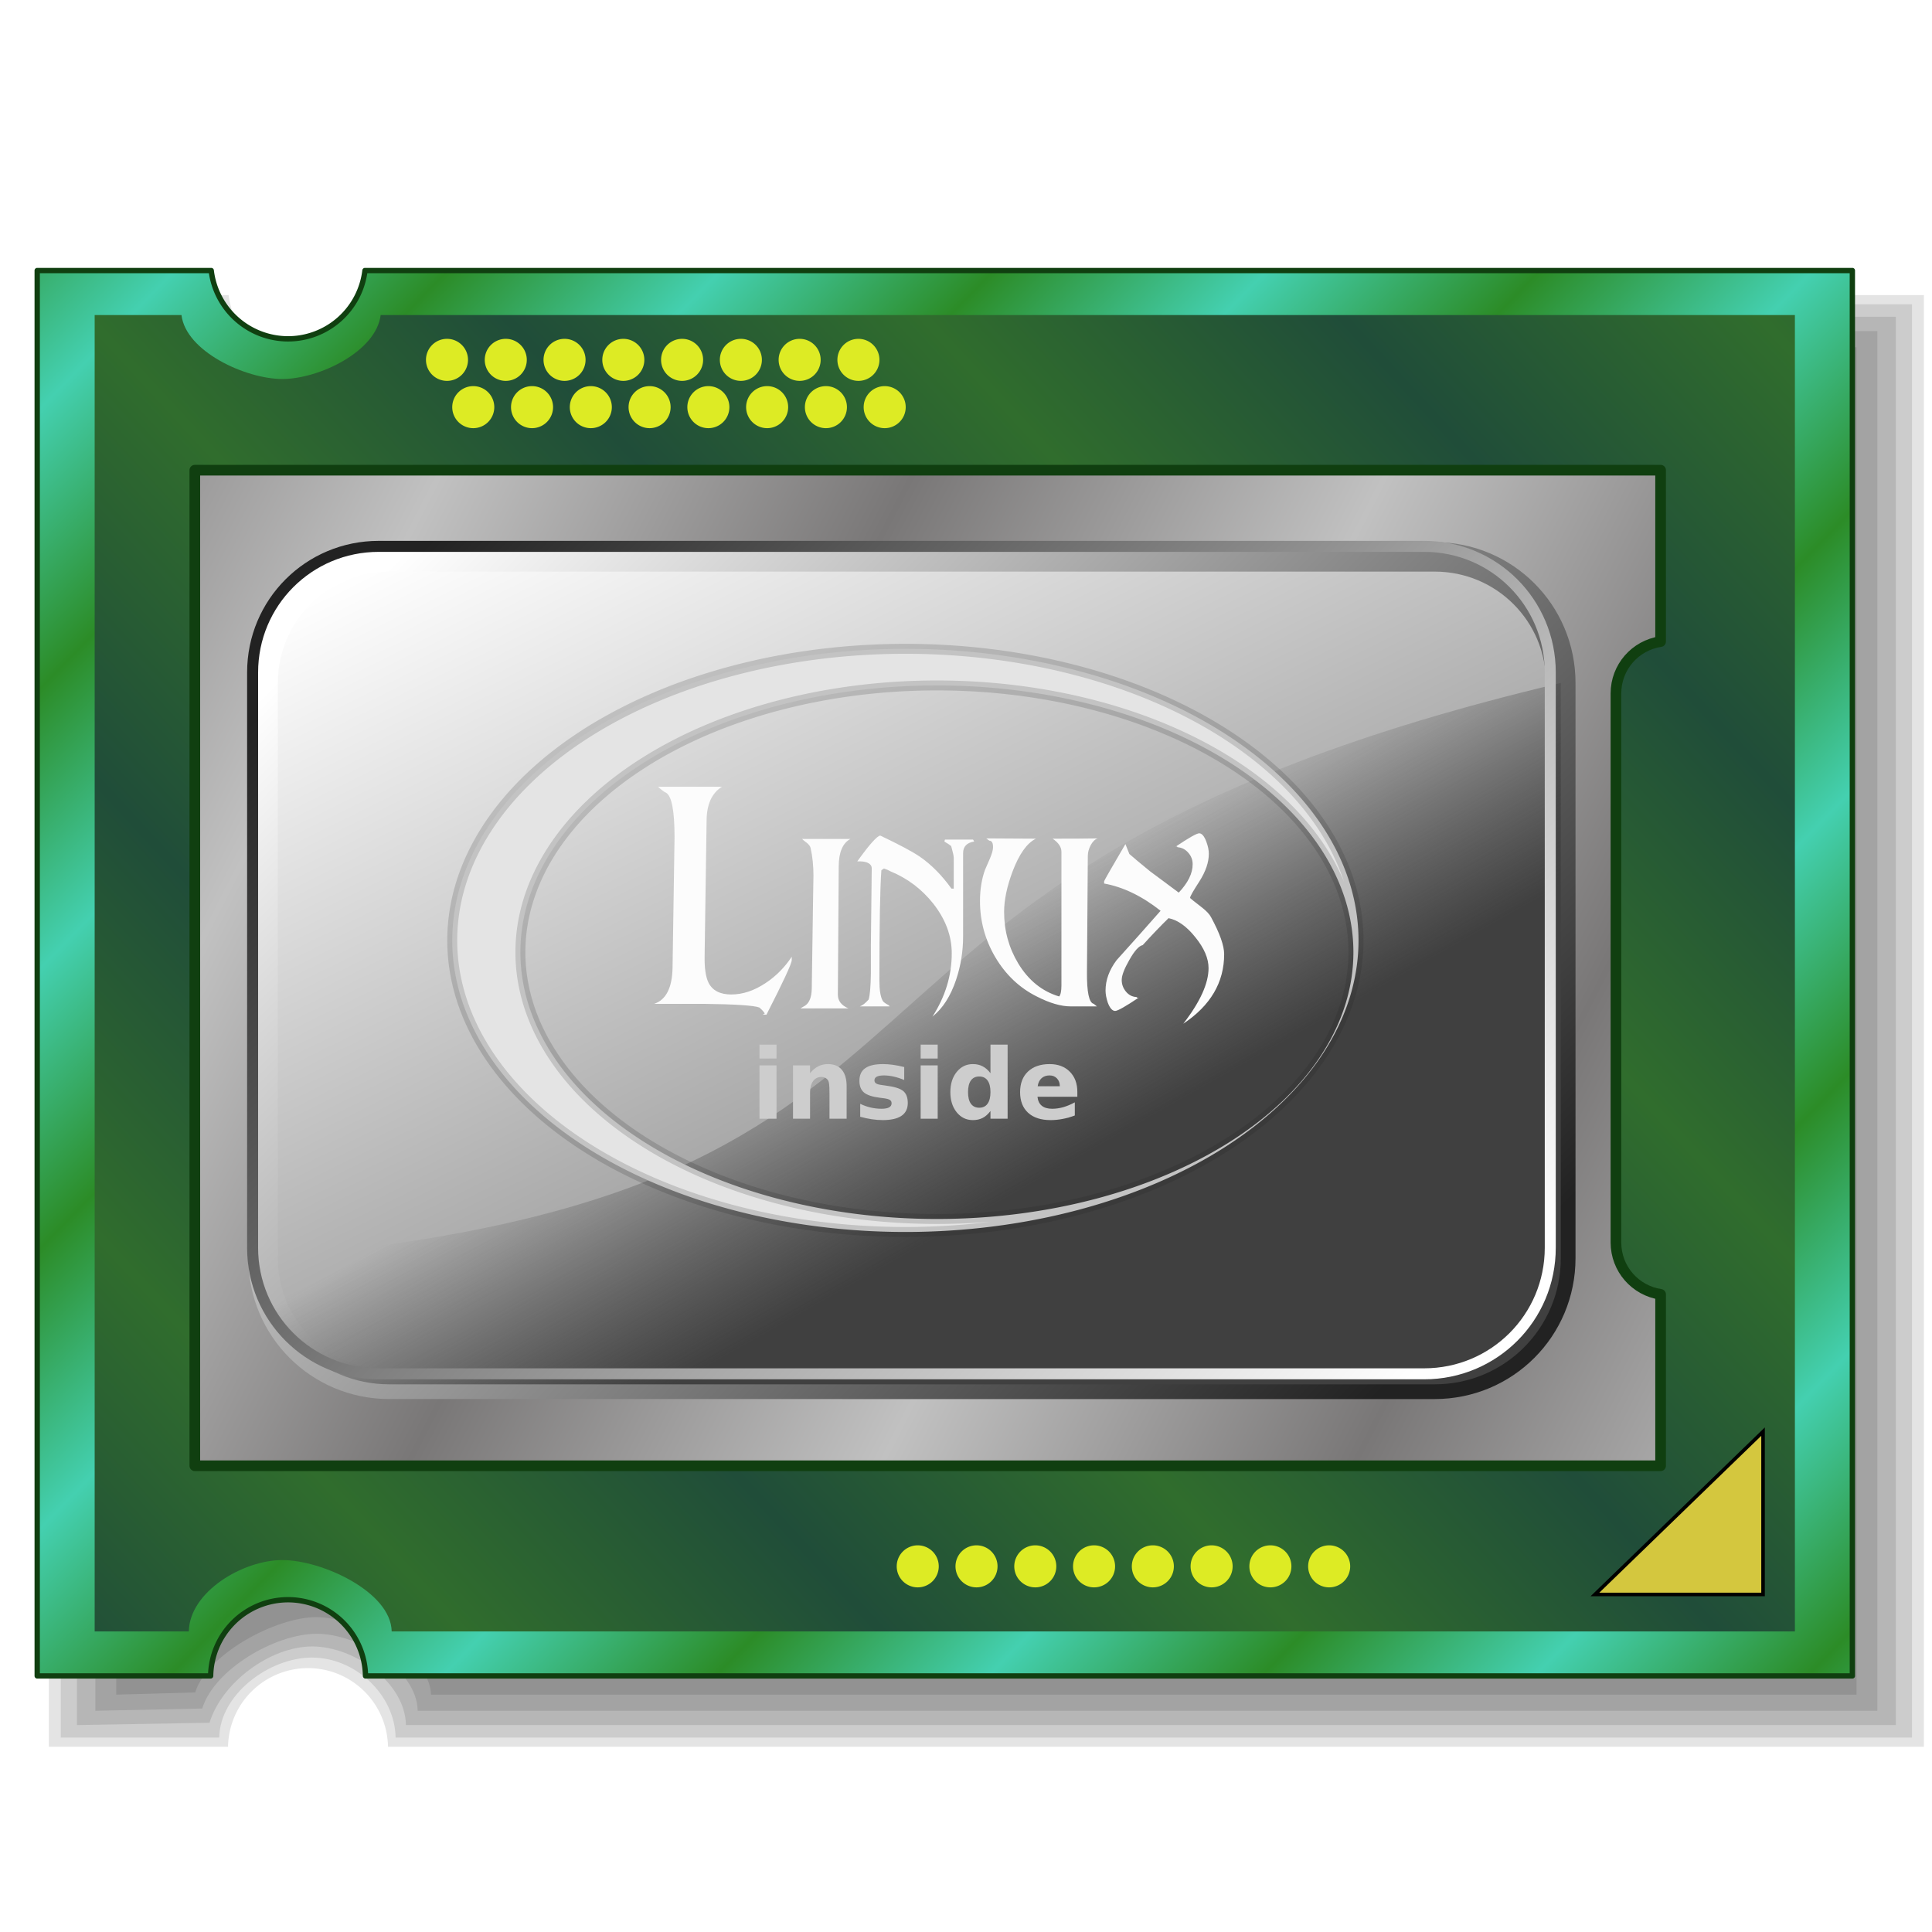 <?xml version="1.0" encoding="UTF-8" standalone="no"?>
<!-- Created with Inkscape (http://www.inkscape.org/) -->

<svg
   xmlns:dc="http://purl.org/dc/elements/1.1/"
   xmlns:cc="http://creativecommons.org/ns#"
   xmlns:rdf="http://www.w3.org/1999/02/22-rdf-syntax-ns#"
   xmlns:svg="http://www.w3.org/2000/svg"
   xmlns="http://www.w3.org/2000/svg"
   xmlns:xlink="http://www.w3.org/1999/xlink"
   xmlns:sodipodi="http://sodipodi.sourceforge.net/DTD/sodipodi-0.dtd"
   xmlns:inkscape="http://www.inkscape.org/namespaces/inkscape"
   id="svg2"
   version="1.1"
   inkscape:version="0.92.5 (2060ec1f9f, 2020-04-08)"
   width="256"
   height="256"
   viewBox="0 0 256 256"
   sodipodi:docname="cpuz.svg">
  <defs
     id="defs6">
    <linearGradient
       inkscape:collect="always"
       id="linearGradient4185">
      <stop
         style="stop-color:#ffffff;stop-opacity:1"
         offset="0"
         id="stop4187" />
      <stop
         style="stop-color:#8f8f8f;stop-opacity:1"
         offset="1"
         id="stop4189" />
    </linearGradient>
    <linearGradient
       inkscape:collect="always"
       id="linearGradient4202">
      <stop
         style="stop-color:#222222;stop-opacity:1"
         offset="0"
         id="stop4204" />
      <stop
         style="stop-color:#ffffff;stop-opacity:1"
         offset="1"
         id="stop4206" />
    </linearGradient>
    <linearGradient
       inkscape:collect="always"
       id="linearGradient4194">
      <stop
         style="stop-color:#404040;stop-opacity:1"
         offset="0"
         id="stop4196" />
      <stop
         id="stop4183"
         offset="0.794"
         style="stop-color:#3d3d3d;stop-opacity:0" />
      <stop
         style="stop-color:#4d4d4d;stop-opacity:0;"
         offset="1"
         id="stop4198" />
    </linearGradient>
    <linearGradient
       inkscape:collect="always"
       id="linearGradient4176">
      <stop
         style="stop-color:#c1c1c1;stop-opacity:1;"
         offset="0"
         id="stop4178" />
      <stop
         style="stop-color:#797777;stop-opacity:1"
         offset="1"
         id="stop4180" />
    </linearGradient>
    <linearGradient
       inkscape:collect="always"
       id="linearGradient4166">
      <stop
         style="stop-color:#306d2d;stop-opacity:1"
         offset="0"
         id="stop4168" />
      <stop
         style="stop-color:#204d39;stop-opacity:1"
         offset="1"
         id="stop4170" />
    </linearGradient>
    <linearGradient
       id="linearGradient4140"
       inkscape:collect="always">
      <stop
         id="stop4160"
         offset="0"
         style="stop-color:#2c8c27;stop-opacity:1" />
      <stop
         id="stop4162"
         offset="1"
         style="stop-color:#44d0b0;stop-opacity:1" />
    </linearGradient>
    <linearGradient
       inkscape:collect="always"
       xlink:href="#linearGradient4140"
       id="linearGradient4146"
       x1="343.796"
       y1="200.139"
       x2="304.342"
       y2="161.665"
       gradientUnits="userSpaceOnUse"
       spreadMethod="reflect"
       gradientTransform="matrix(0.47,0,0,0.47,-131.513,-28.196)" />
    <linearGradient
       inkscape:collect="always"
       xlink:href="#linearGradient4166"
       id="linearGradient4156"
       gradientUnits="userSpaceOnUse"
       spreadMethod="reflect"
       x1="392.77"
       y1="250.692"
       x2="324.88"
       y2="313.324"
       gradientTransform="matrix(0.441,0,0,0.441,-115.261,-18.247)" />
    <linearGradient
       inkscape:collect="always"
       xlink:href="#linearGradient4176"
       id="linearGradient4182"
       x1="332.928"
       y1="332.578"
       x2="438.772"
       y2="386.59"
       gradientUnits="userSpaceOnUse"
       spreadMethod="reflect"
       gradientTransform="matrix(0.47,0,0,0.47,-131.513,-28.196)" />
    <linearGradient
       inkscape:collect="always"
       xlink:href="#linearGradient4194"
       id="linearGradient4200"
       x1="570.186"
       y1="393.976"
       x2="523.917"
       y2="311.826"
       gradientUnits="userSpaceOnUse"
       gradientTransform="matrix(0.47,0,0,0.47,-131.513,-28.196)" />
    <linearGradient
       inkscape:collect="always"
       xlink:href="#linearGradient4202"
       id="linearGradient4208"
       x1="667.665"
       y1="453.919"
       x2="409.607"
       y2="199.399"
       gradientUnits="userSpaceOnUse"
       gradientTransform="matrix(0.47,0,0,0.47,-131.513,-28.196)" />
    <linearGradient
       inkscape:collect="always"
       xlink:href="#linearGradient4202"
       id="linearGradient4302"
       gradientUnits="userSpaceOnUse"
       x1="667.665"
       y1="453.919"
       x2="409.607"
       y2="199.399"
       gradientTransform="matrix(-0.47,0,0,-0.47,371.797,284.023)" />
    <linearGradient
       inkscape:collect="always"
       xlink:href="#linearGradient4185"
       id="linearGradient4191"
       x1="375.937"
       y1="223.225"
       x2="486.146"
       y2="446.556"
       gradientUnits="userSpaceOnUse"
       gradientTransform="matrix(0.47,0,0,0.47,-131.513,-28.196)" />
    <filter
       inkscape:collect="always"
       style="color-interpolation-filters:sRGB"
       id="filter928"
       x="-0.011"
       width="1.021"
       y="-0.014"
       height="1.027">
      <feGaussianBlur
         inkscape:collect="always"
         stdDeviation="1.067"
         id="feGaussianBlur930" />
    </filter>
  </defs>
  <sodipodi:namedview
     pagecolor="#ffffff"
     bordercolor="#666666"
     borderopacity="1"
     objecttolerance="10"
     gridtolerance="10"
     guidetolerance="10"
     inkscape:pageopacity="0"
     inkscape:pageshadow="2"
     inkscape:window-width="1920"
     inkscape:window-height="1057"
     id="namedview4"
     showgrid="false"
     inkscape:snap-global="false"
     inkscape:zoom="3.3789062"
     inkscape:cx="128"
     inkscape:cy="128"
     inkscape:window-x="-2"
     inkscape:window-y="-5"
     inkscape:window-maximized="1"
     inkscape:current-layer="svg2" />
  <g
     id="g4420"
     style="fill:#000000;fill-opacity:0.109;filter:url(#filter928)"
     transform="matrix(1.033,0,0,1.033,308.325,8.792)">
    <path
       inkscape:connector-curvature="0"
       style="opacity:1;fill:#000000;fill-opacity:0.109;fill-rule:nonzero;stroke:none;stroke-width:0.706;stroke-linecap:round;stroke-linejoin:round;stroke-miterlimit:4;stroke-dasharray:none;stroke-opacity:1"
       d="M -292.207,29.338 V 215.555 h 22.982 a 10.268,10.268 0 0 1 10.259,-10.094 10.268,10.268 0 0 1 10.261,10.094 H -51.691 V 29.338 H -248.779 a 10.268,10.268 0 0 1 -10.188,9.05 10.268,10.268 0 0 1 -10.182,-9.05 z"
       id="path4331" />
    <path
       sodipodi:nodetypes="ccccccccccc"
       id="path4412"
       d="M -290.678,30.521 V 214.371 h 20.322 c 0.094,-5.528 6.375,-10.258 11.904,-10.262 5.53,0.003 10.629,4.733 10.723,10.262 H -53.22 V 30.521 H -247.802 c -0.609,5.094 -6.408,8.931 -11.538,8.934 -5.129,-0.006 -10.924,-3.842 -11.533,-8.934 z"
       style="opacity:1;fill:#000000;fill-opacity:0.109;fill-rule:nonzero;stroke:none;stroke-width:0.706;stroke-linecap:round;stroke-linejoin:round;stroke-miterlimit:4;stroke-dasharray:none;stroke-opacity:1"
       inkscape:connector-curvature="0" />
    <path
       inkscape:connector-curvature="0"
       style="opacity:1;fill:#000000;fill-opacity:0.109;fill-rule:nonzero;stroke:none;stroke-width:0.706;stroke-linecap:round;stroke-linejoin:round;stroke-miterlimit:4;stroke-dasharray:none;stroke-opacity:1"
       d="M -288.606,32.125 V 212.767 l 17.008,-0.296 c 1.572,-5.136 7.744,-9.783 13.176,-9.787 5.433,0.003 11.924,4.65 12.016,10.083 H -55.291 V 32.125 h -191.187 c -0.598,5.005 -8.663,9.367 -13.704,9.37 -5.039,-0.006 -11.029,-4.367 -11.627,-9.37 z"
       id="path4414"
       sodipodi:nodetypes="ccccccccccc" />
    <path
       sodipodi:nodetypes="ccccccccccc"
       id="path4416"
       d="M -286.239,33.959 V 210.934 l 13.703,-0.29 c 1.54,-5.031 9.362,-9.584 14.684,-9.588 5.323,0.003 12.865,4.556 12.956,9.878 H -57.659 V 33.959 h -187.307 c -0.586,4.904 -10.559,9.177 -15.498,9.18 -4.937,-0.006 -11.989,-4.278 -12.575,-9.18 z"
       style="opacity:1;fill:#000000;fill-opacity:0.109;fill-rule:nonzero;stroke:none;stroke-width:0.706;stroke-linecap:round;stroke-linejoin:round;stroke-miterlimit:4;stroke-dasharray:none;stroke-opacity:1"
       inkscape:connector-curvature="0" />
    <path
       inkscape:connector-curvature="0"
       style="opacity:1;fill:#000000;fill-opacity:0.109;fill-rule:nonzero;stroke:none;stroke-width:0.706;stroke-linecap:round;stroke-linejoin:round;stroke-miterlimit:4;stroke-dasharray:none;stroke-opacity:1"
       d="M -283.563,36.03 V 208.863 l 10.127,-0.283 c 1.504,-4.914 10.327,-9.656 15.524,-9.66 5.199,0.003 14.636,4.745 14.724,9.943 H -60.335 V 36.03 H -243.256 c -0.572,4.789 -12.68,8.962 -17.503,8.965 -4.821,-0.006 -13.78,-4.178 -14.353,-8.965 z"
       id="path4418"
       sodipodi:nodetypes="ccccccccccc" />
  </g>
  <path
     inkscape:connector-curvature="0"
     style="opacity:1;fill:url(#linearGradient4146);fill-opacity:1;fill-rule:nonzero;stroke:#103f10;stroke-width:0.706;stroke-linecap:round;stroke-linejoin:round;stroke-miterlimit:4;stroke-dasharray:none;stroke-opacity:1"
     d="M 4.93,35.849 V 222.066 H 27.912 a 10.268,10.268 0 0 1 10.259,-10.094 10.268,10.268 0 0 1 10.261,10.094 H 245.447 V 35.849 H 48.359 a 10.268,10.268 0 0 1 -10.188,9.05 10.268,10.268 0 0 1 -10.182,-9.05 z"
     id="rect4138" />
  <path
     id="path4154"
     d="M 12.544,41.743 V 216.171 h 12.477 c 0.089,-5.245 7.148,-9.451 12.394,-9.455 5.247,0.003 14.396,4.209 14.485,9.455 H 237.833 V 41.743 H 50.438 c -0.578,4.833 -8.156,8.473 -13.024,8.477 -4.866,-0.006 -12.789,-3.645 -13.367,-8.477 z"
     style="opacity:1;fill:url(#linearGradient4156);fill-opacity:1;fill-rule:nonzero;stroke:none;stroke-width:0.661;stroke-linecap:round;stroke-linejoin:round;stroke-miterlimit:4;stroke-dasharray:none;stroke-opacity:1"
     inkscape:connector-curvature="0"
     sodipodi:nodetypes="ccccccccccc" />
  <path
     style="fill:#d4c73e;fill-opacity:1;fill-rule:evenodd;stroke:#000000;stroke-width:0.47px;stroke-linecap:butt;stroke-linejoin:miter;stroke-opacity:1"
     d="m 233.613,189.696 v 21.58 h -22.277 z"
     id="path4172"
     inkscape:connector-curvature="0" />
  <path
     inkscape:connector-curvature="0"
     style="opacity:1;fill:url(#linearGradient4182);fill-opacity:1;fill-rule:nonzero;stroke:#103f10;stroke-width:1.411;stroke-linecap:round;stroke-linejoin:round;stroke-miterlimit:4;stroke-dasharray:none;stroke-opacity:1"
     d="M 25.814,62.302 V 194.221 H 220.038 v -22.711 c -3.356,-0.502 -5.917,-3.375 -5.917,-6.876 V 91.888 c 0,-3.501 2.561,-6.373 5.917,-6.876 V 62.302 Z"
     id="rect4174" />
  <path
     inkscape:connector-curvature="0"
     style="opacity:1;fill:url(#linearGradient4191);fill-opacity:1;fill-rule:nonzero;stroke:url(#linearGradient4208);stroke-width:3.905;stroke-linecap:round;stroke-linejoin:round;stroke-miterlimit:4;stroke-dasharray:none;stroke-opacity:1"
     d="M 51.572,73.788 H 190.104 c 9.256,0 16.707,7.451 16.707,16.707 v 76.227 c 0,9.256 -7.451,16.707 -16.707,16.707 H 51.572 c -9.256,0 -16.707,-7.452 -16.707,-16.707 V 90.496 c 0,-9.256 7.451,-16.707 16.707,-16.707 z"
     id="rect4189" />
  <path
     id="path4192"
     d="m 206.811,90.496 v 76.227 c 0,9.256 -7.451,16.707 -16.707,16.707 H 51.572 c -9.256,0 -16.707,-7.452 -16.707,-16.707 C 136.972,158.333 98.257,116.155 206.811,90.496 Z"
     style="opacity:1;fill:url(#linearGradient4200);fill-opacity:1;fill-rule:nonzero;stroke:none;stroke-width:1.411;stroke-linecap:round;stroke-linejoin:round;stroke-miterlimit:4;stroke-dasharray:none;stroke-opacity:1"
     inkscape:connector-curvature="0"
     sodipodi:nodetypes="cssscc" />
  <path
     style="opacity:1;fill:#e4e4e4;fill-opacity:1;fill-rule:nonzero;stroke:#222222;stroke-width:1.317;stroke-linecap:round;stroke-linejoin:round;stroke-miterlimit:4;stroke-dasharray:none;stroke-opacity:0.169"
     d="M 119.967,85.971 A 60.042,38.636 0 0 0 59.925,124.607 60.042,38.636 0 0 0 119.967,163.242 60.042,38.636 0 0 0 180.01,124.607 60.042,38.636 0 0 0 119.967,85.971 Z m 4.177,4.853 a 55.189,35.349 0 0 1 55.189,35.349 55.189,35.349 0 0 1 -55.189,35.348 55.189,35.349 0 0 1 -55.188,-35.348 55.189,35.349 0 0 1 55.188,-35.349 z"
     id="path4210"
     inkscape:connector-curvature="0" />
  <g
     id="g4235"
     transform="matrix(0.47,0,0,0.47,39.041,110.336)"
     style="fill:#fcfcfc;fill-opacity:1">
    <path
       d="m 140.144,35.932 q 0,1.44 -7.12,15.36 h -1.04 l 0.56,-0.32 q -0.4,-0.72 -1.52,-1.68 -2.24,-0.88 -15.84,-1.04 -6.96,0 -13.84,0 5.04,-1.68 5.2,-10.16 0.56,-35.92 0.56,-36.8 0,-11.2 -2.4,-12.56 -0.88,-0.4 -2.24,-1.68 h 18 q -4.24,2.64 -4.32,9.44 l -0.56,38.32 q -0.08,5.12 1.12,7.52 1.68,3.28 6.4,3.28 4.88,0 9.76,-3.28 4.32,-2.88 7.28,-7.36 z"
       style="font-style:normal;font-variant:normal;font-weight:normal;font-stretch:normal;font-size:medium;line-height:125%;font-family:Abaddon™;-inkscape-font-specification:Abaddon™;letter-spacing:0px;word-spacing:0px;fill:#fcfcfc;fill-opacity:1;stroke:none;stroke-width:1px;stroke-linecap:butt;stroke-linejoin:miter;stroke-opacity:1"
       id="path4220"
       inkscape:connector-curvature="0" />
    <path
       d="m 156.671,1.772 q -3.28,1.76 -3.28,7.84 l -0.24,36.08 q 0,2.56 2.96,3.84 h -13.52 q 0,0 1.36,-0.8 1.76,-1.2 1.84,-4.72 0.48,-33.12 0.48,-31.84 0,-4.24 -0.8,-7.84 -0.16,-0.72 -1.04,-1.44 -1.36,-1.04 -1.36,-1.12 z"
       style="font-style:normal;font-variant:normal;font-weight:normal;font-stretch:normal;font-size:medium;line-height:125%;font-family:Abaddon™;-inkscape-font-specification:Abaddon™;letter-spacing:0px;word-spacing:0px;fill:#fcfcfc;fill-opacity:1;stroke:none;stroke-width:1px;stroke-linecap:butt;stroke-linejoin:miter;stroke-opacity:1"
       id="path4222"
       inkscape:connector-curvature="0" />
    <path
       d="m 191.579,2.492 q -3.12,0.48 -3.12,3.28 V 29.212 q 0,6.4 -2,12.32 -2.32,6.88 -6.64,10.32 5.44,-8.48 5.44,-17.84 0,-7.36 -5.2,-14 -4.88,-6.16 -12.08,-9.12 -0.64,-0.4 -1.84,-0.8 l -0.72,0.48 q -0.56,7.52 -0.56,31.12 0,3.92 0.88,5.6 0.16,0.4 1.04,0.96 0.96,0.48 0.96,0.72 h -8.4 q 1.12,-0.4 2.48,-1.92 0.56,-1.76 0.64,-7.44 0,-4 0,-7.92 l 0.24,-21.52 q 0.08,-1.28 -1.52,-1.84 -1.04,-0.32 -2.56,-0.24 5.12,-7.12 6.48,-7.28 7.92,3.76 11.12,5.92 4.88,3.36 8.96,9.04 h 0.64 V 7.052 q 0,-0.72 -0.72,-3.28 -0.32,-0.32 -1.92,-1.28 l 0.16,-0.56 h 7.92 z"
       style="font-style:normal;font-variant:normal;font-weight:normal;font-stretch:normal;font-size:medium;line-height:125%;font-family:Abaddon™;-inkscape-font-specification:Abaddon™;letter-spacing:0px;word-spacing:0px;fill:#fcfcfc;fill-opacity:1;stroke:none;stroke-width:1px;stroke-linecap:butt;stroke-linejoin:miter;stroke-opacity:1"
       id="path4224"
       inkscape:connector-curvature="0" />
    <path
       d="m 226.419,1.612 q -1.12,0.32 -2,1.92 -0.8,1.6 -0.8,2.96 l -0.24,32.72 q -0.08,8.64 1.92,9.04 l 0.88,0.72 h -7.36 q -4.16,0 -9.6,-2.8 -7.36,-3.68 -11.76,-11.2 -4.24,-7.28 -4.24,-15.68 0,-4.96 1.44,-8.88 0.64,-1.52 1.36,-3.12 0.88,-2.08 0.88,-3.2 0,-1.84 -1.04,-1.84 l -0.88,-0.64 14,0.08 q -3.76,1.84 -6.56,9.2 -2.4,6.4 -2.4,11.44 0,7.92 4,14.56 4.32,7.12 11.52,9.28 0.64,-0.72 0.64,-3.12 V 5.372 q 0,-2 -2.48,-3.68 8.24,0 12.72,-0.08 z"
       style="font-style:normal;font-variant:normal;font-weight:normal;font-stretch:normal;font-size:medium;line-height:125%;font-family:Abaddon™;-inkscape-font-specification:Abaddon™;letter-spacing:0px;word-spacing:0px;fill:#fcfcfc;fill-opacity:1;stroke:none;stroke-width:1px;stroke-linecap:butt;stroke-linejoin:miter;stroke-opacity:1"
       id="path4226"
       inkscape:connector-curvature="0" />
    <path
       d="m 262.056,34.252 q 0,11.92 -11.52,19.6 7.12,-9.2 7.12,-15.68 0,-4.08 -3.68,-8.64 -3.68,-4.64 -7.6,-5.44 -3.36,3.28 -7.28,7.6 -1.6,0.32 -3.76,4.16 -2.16,3.76 -2.16,5.68 0,1.84 1.2,3.28 1.2,1.44 2.96,1.52 l 0.24,0.24 0.4,-0.08 q -5.6,3.76 -6.64,3.76 -1.2,0 -2.08,-2.32 -0.64,-1.92 -0.64,-3.44 0,-4.4 3.12,-8.56 3.12,-3.44 6.24,-6.96 l 6.16,-6.96 q -7.92,-6.24 -15.92,-7.68 v -0.64 q 0,-0.24 6,-10.48 l 1.12,2.8 q 1.92,1.68 5.84,4.88 l 8.08,6 q 3.92,-4.16 3.92,-8 0,-1.84 -1.2,-3.2 -1.2,-1.44 -3.04,-1.6 l -0.24,-0.24 -0.32,0.08 q 5.6,-3.76 6.64,-3.76 1.12,0 2,2.32 0.72,1.92 0.72,3.44 0,3.6 -2.64,7.76 -2.64,4.08 -2.64,4.64 0,0.08 0.08,0.16 0.32,0.32 3.12,2.48 2.08,1.6 2.72,2.88 3.68,6.8 3.68,10.4 z"
       style="font-style:normal;font-variant:normal;font-weight:normal;font-stretch:normal;font-size:medium;line-height:125%;font-family:Abaddon™;-inkscape-font-specification:Abaddon™;letter-spacing:0px;word-spacing:0px;fill:#fcfcfc;fill-opacity:1;stroke:none;stroke-width:1px;stroke-linecap:butt;stroke-linejoin:miter;stroke-opacity:1"
       id="path4228"
       inkscape:connector-curvature="0" />
  </g>
  <g
     style="font-style:normal;font-variant:normal;font-weight:bold;font-stretch:normal;font-size:27.5px;line-height:125%;font-family:Sans;-inkscape-font-specification:'Sans Bold';letter-spacing:0px;word-spacing:0px;fill:#cdcdcd;fill-opacity:1;stroke:none;stroke-width:1px;stroke-linecap:butt;stroke-linejoin:miter;stroke-opacity:1"
     id="text4242"
     transform="matrix(0.47,0,0,0.47,38.345,105.811)">
    <path
       d="m 132.529,75.227 h 4.807 V 90.266 h -4.807 z m 0,-5.854 h 4.807 v 3.921 h -4.807 z"
       id="path4247"
       inkscape:connector-curvature="0"
       style="fill:#cdcdcd;fill-opacity:1" />
    <path
       d="M 157.102,81.108 V 90.266 h -4.834 v -1.49 -5.519 q 0,-1.947 -0.094,-2.686 -0.081,-0.739 -0.295,-1.088 -0.282,-0.47 -0.765,-0.725 -0.483,-0.269 -1.101,-0.269 -1.504,0 -2.363,1.168 -0.859,1.155 -0.859,3.209 V 90.266 h -4.807 V 75.227 h 4.807 v 2.202 q 1.088,-1.316 2.31,-1.934 1.222,-0.631 2.699,-0.631 2.605,0 3.948,1.598 1.356,1.598 1.356,4.646 z"
       id="path4249"
       inkscape:connector-curvature="0"
       style="fill:#cdcdcd;fill-opacity:1" />
    <path
       d="m 173.336,75.697 v 3.652 q -1.544,-0.645 -2.981,-0.967 -1.437,-0.322 -2.712,-0.322 -1.37,0 -2.041,0.349 -0.658,0.336 -0.658,1.047 0,0.577 0.497,0.886 0.51,0.309 1.813,0.457 l 0.846,0.121 q 3.693,0.47 4.968,1.544 1.276,1.074 1.276,3.37 0,2.404 -1.772,3.612 -1.772,1.208 -5.291,1.208 -1.49,0 -3.088,-0.242 -1.584,-0.228 -3.263,-0.698 v -3.652 q 1.437,0.698 2.941,1.047 1.517,0.349 3.075,0.349 1.41,0 2.122,-0.389 0.712,-0.389 0.712,-1.155 0,-0.645 -0.497,-0.953 -0.483,-0.322 -1.947,-0.497 l -0.846,-0.107 q -3.209,-0.403 -4.498,-1.49 -1.289,-1.088 -1.289,-3.303 0,-2.39 1.638,-3.545 1.638,-1.155 5.022,-1.155 1.329,0 2.793,0.201 1.464,0.201 3.182,0.631 z"
       id="path4251"
       inkscape:connector-curvature="0"
       style="fill:#cdcdcd;fill-opacity:1" />
    <path
       d="m 177.969,75.227 h 4.807 V 90.266 h -4.807 z m 0,-5.854 h 4.807 v 3.921 h -4.807 z"
       id="path4253"
       inkscape:connector-curvature="0"
       style="fill:#cdcdcd;fill-opacity:1" />
    <path
       d="m 197.654,77.429 v -8.057 h 4.834 V 90.266 h -4.834 v -2.175 q -0.994,1.329 -2.189,1.947 -1.195,0.618 -2.766,0.618 -2.78,0 -4.565,-2.202 -1.786,-2.216 -1.786,-5.693 0,-3.478 1.786,-5.68 1.786,-2.216 4.565,-2.216 1.558,0 2.753,0.631 1.208,0.618 2.202,1.934 z m -3.169,9.735 q 1.544,0 2.35,-1.128 0.819,-1.128 0.819,-3.276 0,-2.148 -0.819,-3.276 -0.806,-1.128 -2.35,-1.128 -1.531,0 -2.35,1.128 -0.806,1.128 -0.806,3.276 0,2.148 0.806,3.276 0.819,1.128 2.35,1.128 z"
       id="path4255"
       inkscape:connector-curvature="0"
       style="fill:#cdcdcd;fill-opacity:1" />
    <path
       d="m 222.146,82.706 v 1.37 h -11.239 q 0.175,1.692 1.222,2.538 1.047,0.846 2.927,0.846 1.517,0 3.102,-0.443 1.598,-0.457 3.276,-1.37 v 3.706 q -1.705,0.645 -3.411,0.967 -1.705,0.336 -3.411,0.336 -4.082,0 -6.351,-2.068 -2.256,-2.081 -2.256,-5.828 0,-3.679 2.216,-5.787 2.229,-2.108 6.123,-2.108 3.545,0 5.667,2.135 2.135,2.135 2.135,5.707 z m -4.941,-1.598 q 0,-1.37 -0.806,-2.202 -0.792,-0.846 -2.081,-0.846 -1.396,0 -2.269,0.792 -0.873,0.779 -1.088,2.256 z"
       id="path4257"
       inkscape:connector-curvature="0"
       style="fill:#cdcdcd;fill-opacity:1" />
  </g>
  <path
     style="opacity:1;fill:#ddeb24;fill-opacity:1;fill-rule:nonzero;stroke:none;stroke-width:1.317;stroke-linecap:round;stroke-linejoin:round;stroke-miterlimit:4;stroke-dasharray:none;stroke-opacity:0.169"
     d="m 59.229,44.898 a 2.785,2.785 0 0 0 -2.785,2.785 2.785,2.785 0 0 0 2.785,2.785 2.785,2.785 0 0 0 2.785,-2.785 2.785,2.785 0 0 0 -2.785,-2.785 z m 7.788,0 a 2.785,2.785 0 0 0 -2.785,2.785 2.785,2.785 0 0 0 2.785,2.785 2.785,2.785 0 0 0 2.785,-2.785 2.785,2.785 0 0 0 -2.785,-2.785 z m 7.788,0 a 2.785,2.785 0 0 0 -2.785,2.785 2.785,2.785 0 0 0 2.785,2.785 2.785,2.785 0 0 0 2.785,-2.785 2.785,2.785 0 0 0 -2.785,-2.785 z m 7.788,0 a 2.785,2.785 0 0 0 -2.785,2.785 2.785,2.785 0 0 0 2.785,2.785 2.785,2.785 0 0 0 2.785,-2.785 2.785,2.785 0 0 0 -2.785,-2.785 z m 7.788,0 a 2.785,2.785 0 0 0 -2.785,2.785 2.785,2.785 0 0 0 2.785,2.785 2.785,2.785 0 0 0 2.785,-2.785 2.785,2.785 0 0 0 -2.785,-2.785 z m 7.788,0 a 2.785,2.785 0 0 0 -2.785,2.785 2.785,2.785 0 0 0 2.785,2.785 2.785,2.785 0 0 0 2.785,-2.785 2.785,2.785 0 0 0 -2.785,-2.785 z m 7.788,0 a 2.785,2.785 0 0 0 -2.785,2.785 2.785,2.785 0 0 0 2.785,2.785 2.785,2.785 0 0 0 2.785,-2.785 2.785,2.785 0 0 0 -2.785,-2.785 z m 7.788,0 a 2.785,2.785 0 0 0 -2.785,2.785 2.785,2.785 0 0 0 2.785,2.785 2.785,2.785 0 0 0 2.785,-2.785 2.785,2.785 0 0 0 -2.785,-2.785 z"
     id="path4278"
     inkscape:connector-curvature="0" />
  <path
     inkscape:connector-curvature="0"
     id="path4295"
     d="m 62.71,51.164 a 2.785,2.785 0 0 0 -2.785,2.785 2.785,2.785 0 0 0 2.785,2.785 2.785,2.785 0 0 0 2.785,-2.785 2.785,2.785 0 0 0 -2.785,-2.785 z m 7.788,0 a 2.785,2.785 0 0 0 -2.785,2.785 2.785,2.785 0 0 0 2.785,2.785 2.785,2.785 0 0 0 2.785,-2.785 2.785,2.785 0 0 0 -2.785,-2.785 z m 7.788,0 a 2.785,2.785 0 0 0 -2.785,2.785 2.785,2.785 0 0 0 2.785,2.785 2.785,2.785 0 0 0 2.785,-2.785 2.785,2.785 0 0 0 -2.785,-2.785 z m 7.788,0 a 2.785,2.785 0 0 0 -2.785,2.785 2.785,2.785 0 0 0 2.785,2.785 2.785,2.785 0 0 0 2.785,-2.785 2.785,2.785 0 0 0 -2.785,-2.785 z m 7.788,0 a 2.785,2.785 0 0 0 -2.785,2.785 2.785,2.785 0 0 0 2.785,2.785 2.785,2.785 0 0 0 2.785,-2.785 2.785,2.785 0 0 0 -2.785,-2.785 z m 7.788,0 a 2.785,2.785 0 0 0 -2.785,2.785 2.785,2.785 0 0 0 2.785,2.785 2.785,2.785 0 0 0 2.785,-2.785 2.785,2.785 0 0 0 -2.785,-2.785 z m 7.788,0 a 2.785,2.785 0 0 0 -2.785,2.785 2.785,2.785 0 0 0 2.785,2.785 2.785,2.785 0 0 0 2.785,-2.785 2.785,2.785 0 0 0 -2.785,-2.785 z m 7.788,0 a 2.785,2.785 0 0 0 -2.785,2.785 2.785,2.785 0 0 0 2.785,2.785 2.785,2.785 0 0 0 2.785,-2.785 2.785,2.785 0 0 0 -2.785,-2.785 z"
     style="opacity:1;fill:#ddeb24;fill-opacity:1;fill-rule:nonzero;stroke:none;stroke-width:1.317;stroke-linecap:round;stroke-linejoin:round;stroke-miterlimit:4;stroke-dasharray:none;stroke-opacity:0.169" />
  <path
     id="path4300"
     d="M 188.711,182.038 H 50.179 c -9.256,0 -16.707,-7.452 -16.707,-16.707 V 89.103 c 0,-9.256 7.451,-16.707 16.707,-16.707 H 188.711 c 9.256,0 16.707,7.451 16.707,16.707 v 76.227 c 0,9.256 -7.452,16.707 -16.707,16.707 z"
     style="opacity:1;fill:none;fill-opacity:1;fill-rule:nonzero;stroke:url(#linearGradient4302);stroke-width:1.458;stroke-linecap:round;stroke-linejoin:round;stroke-miterlimit:4;stroke-dasharray:none;stroke-opacity:1"
     inkscape:connector-curvature="0" />
  <path
     style="opacity:1;fill:#ddeb24;fill-opacity:1;fill-rule:nonzero;stroke:none;stroke-width:1.317;stroke-linecap:round;stroke-linejoin:round;stroke-miterlimit:4;stroke-dasharray:none;stroke-opacity:0.169"
     d="m 121.605,204.764 a 2.785,2.785 0 0 0 -2.785,2.785 2.785,2.785 0 0 0 2.785,2.785 2.785,2.785 0 0 0 2.785,-2.785 2.785,2.785 0 0 0 -2.785,-2.785 z m 7.788,0 a 2.785,2.785 0 0 0 -2.785,2.785 2.785,2.785 0 0 0 2.785,2.785 2.785,2.785 0 0 0 2.785,-2.785 2.785,2.785 0 0 0 -2.785,-2.785 z m 7.788,0 a 2.785,2.785 0 0 0 -2.785,2.785 2.785,2.785 0 0 0 2.785,2.785 2.785,2.785 0 0 0 2.785,-2.785 2.785,2.785 0 0 0 -2.785,-2.785 z m 7.788,0 a 2.785,2.785 0 0 0 -2.785,2.785 2.785,2.785 0 0 0 2.785,2.785 2.785,2.785 0 0 0 2.785,-2.785 2.785,2.785 0 0 0 -2.785,-2.785 z m 7.788,0 a 2.785,2.785 0 0 0 -2.785,2.785 2.785,2.785 0 0 0 2.785,2.785 2.785,2.785 0 0 0 2.785,-2.785 2.785,2.785 0 0 0 -2.785,-2.785 z m 7.788,0 a 2.785,2.785 0 0 0 -2.785,2.785 2.785,2.785 0 0 0 2.785,2.785 2.785,2.785 0 0 0 2.785,-2.785 2.785,2.785 0 0 0 -2.785,-2.785 z m 7.788,0 a 2.785,2.785 0 0 0 -2.785,2.785 2.785,2.785 0 0 0 2.785,2.785 2.785,2.785 0 0 0 2.785,-2.785 2.785,2.785 0 0 0 -2.785,-2.785 z m 7.788,0 a 2.785,2.785 0 0 0 -2.785,2.785 2.785,2.785 0 0 0 2.785,2.785 2.785,2.785 0 0 0 2.785,-2.785 2.785,2.785 0 0 0 -2.785,-2.785 z"
     id="path871"
     inkscape:connector-curvature="0" />
</svg>
